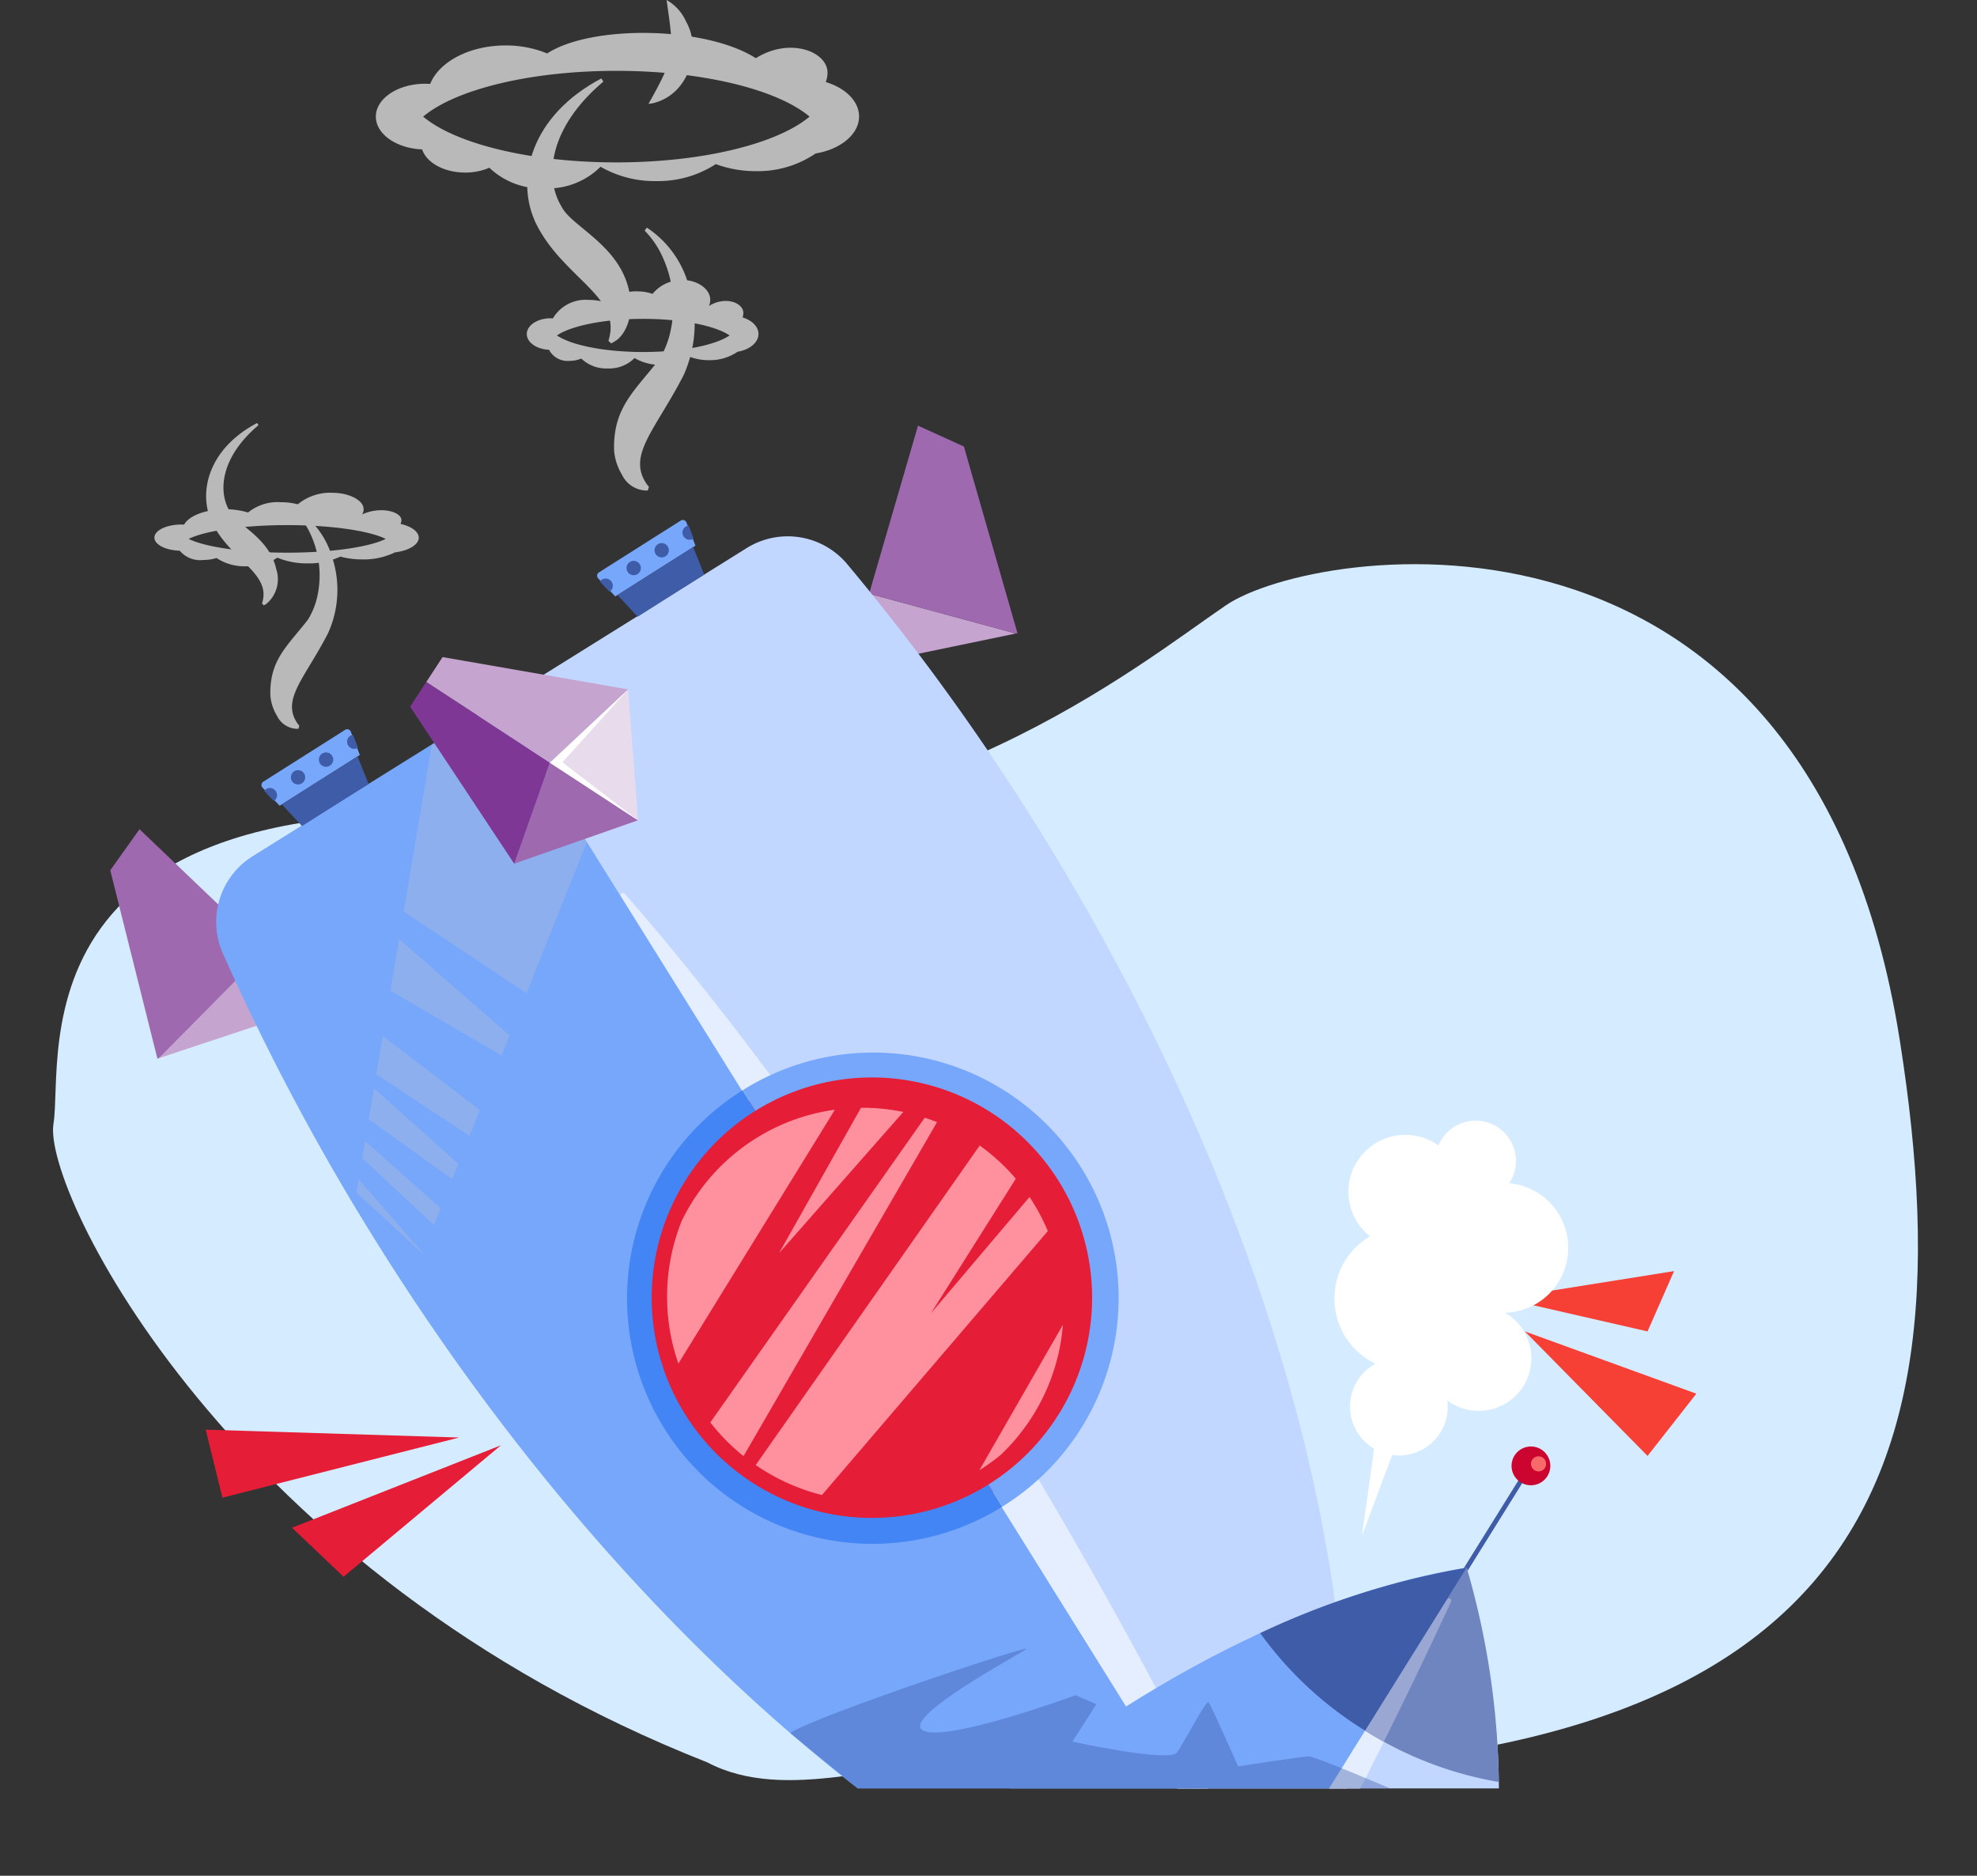 <svg xmlns="http://www.w3.org/2000/svg" width="183.579" height="174.154" viewBox="0 0 183.579 174.154">
  <rect x="0" y="0" width="183.579" height="174.154" fill="#333333" stroke="none"/>
  <g id="Group_18947" data-name="Group 18947" transform="translate(-1136.389 -206.473)">
    <g id="Group_18881" data-name="Group 18881" transform="translate(1131.415 213.643)">
      <g id="Group_18879" data-name="Group 18879" transform="translate(2.765 0)">
        <path id="Path_30450" data-name="Path 30450" d="M.174,62.953c.48-6.275-7.69-34.272,47.582-31.859,30.279-.965,49.025-19.308,56.715-25.584s52.87-17.377,65.847,34.755c10.888,43.739,1.062,73.479-79.738,74.323-7.9.408-17.143,5.358-24.745,2.165C20.175,103.238-.306,69.228.174,62.953Z" transform="matrix(0.996, 0.087, -0.087, 0.996, 12.478, 34.448)" fill="#d5ebff"/>
      </g>
      <g id="Group_18880" data-name="Group 18880" transform="translate(24.073 32.403)">
        <path id="Path_30462" data-name="Path 30462" d="M109.9,198.061l-19.4,7.657,4.785,4.552Z" transform="translate(-82.481 -103.446)" fill="#e51d36"/>
        <path id="Path_30463" data-name="Path 30463" d="M104.41,197.052c-.516.136-21.983,5.584-21.983,5.584l-1.552-6.314Z" transform="translate(-80.875 -103.156)" fill="#e51d36"/>
        <path id="Path_30467" data-name="Path 30467" d="M227.917,185.372l11.39,11.561,4.532-5.78Z" transform="translate(-105.419 -101.328)" fill="#f74035"/>
        <path id="Path_30468" data-name="Path 30468" d="M225.488,181.18,238.9,184.25l2.463-5.6Z" transform="translate(-105.013 -100.206)" fill="#f74035"/>
      </g>
    </g>
    <g id="Group_18943" data-name="Group 18943" transform="translate(848.827 90.97)">
      <path id="smoke" d="M513.547,346.7l2.812-7.491c.125.017.251.033.379.039a4.52,4.52,0,0,0,4.737-5.1A4.884,4.884,0,1,0,526.832,326a6.026,6.026,0,0,0,.389-12.025,3.74,3.74,0,1,0-6.571-3.5,5.282,5.282,0,0,0-6.355,8.435,6.7,6.7,0,0,0,.515,11.825,4.53,4.53,0,0,0-.131,7.89Z" transform="translate(-99.518 -88.616)" fill="#fff"/>
      <g id="rocket" transform="translate(297.801 115.503)">
        <g id="rocket-2" data-name="rocket" transform="translate(0 39.52)">
          <g id="Group_18926" data-name="Group 18926" transform="translate(68.028)">
            <path id="Path_34873" data-name="Path 34873" d="M426.467,224.6l2.437-7.028,13.616,3.7Z" transform="translate(-426.467 -201.97)" fill="#c5a4cf"/>
            <path id="Path_34874" data-name="Path 34874" d="M430.979,204.283l4.539-15.6,4.262,1.94,4.975,17.328-.159.034Z" transform="translate(-428.542 -188.683)" fill="#9e69af"/>
          </g>
          <g id="Group_18927" data-name="Group 18927" transform="translate(0 37.468)">
            <path id="Path_34875" data-name="Path 34875" d="M324.446,283.715l-5.63-4.861-9.929,10.025Z" transform="translate(-304.356 -267.626)" fill="#c5a4cf"/>
            <path id="Path_34876" data-name="Path 34876" d="M314.957,269.291l-11.744-11.227-2.716,3.814,4.376,17.488.155-.05Z" transform="translate(-300.497 -258.064)" fill="#9e69af"/>
          </g>
          <g id="Group_18928" data-name="Group 18928" transform="translate(9.831 10.275)">
            <path id="Path_34877" data-name="Path 34877" d="M417.446,234.778a216.741,216.741,0,0,0-17.738-24.509,7.2,7.2,0,0,0-9.321-1.463l-22.929,14.3,62.9,100.86h15.774C446.574,298.307,436.824,265.849,417.446,234.778Z" transform="translate(-341.128 -207.71)" fill="#c1d7ff"/>
            <path id="Path_34878" data-name="Path 34878" d="M388.615,269.078a.22.22,0,0,0-.349.264l51.649,82.816h2.907C418.59,304.524,394.973,276.283,388.615,269.078Z" transform="translate(-350.682 -235.902)" fill="#e4eeff"/>
            <path id="Path_34879" data-name="Path 34879" d="M345.032,236.218l-22.929,14.3a7.2,7.2,0,0,0-2.786,9.014,216.721,216.721,0,0,0,14.207,26.712c13.137,21.065,28.794,38.434,44.756,50.833h29.655Z" transform="translate(-318.702 -220.823)" fill="#77a7fb"/>
            <path id="Path_34880" data-name="Path 34880" d="M367.966,249.2l-8.1-12.982-6.295,3.926-2.615,15.522,11.4,7.576Z" transform="translate(-333.539 -220.823)" fill="#b0bcdb" opacity="0.4" style="mix-blend-mode: multiply;isolation: isolate"/>
            <path id="Path_34881" data-name="Path 34881" d="M359.733,285.908l-10.257-8.965-.809,4.8,10.328,6.012Z" transform="translate(-332.485 -239.555)" fill="#b0bcdb" opacity="0.4" style="mix-blend-mode: multiply;isolation: isolate"/>
            <path id="Path_34882" data-name="Path 34882" d="M355.859,300.495l-9.013-6.873-.6,3.551,8.653,5.721Z" transform="translate(-331.372 -247.226)" fill="#b0bcdb" opacity="0.4" style="mix-blend-mode: multiply;isolation: isolate"/>
            <path id="Path_34883" data-name="Path 34883" d="M353.264,309.625l-7.834-7.02-.484,2.87,7.749,5.574Z" transform="translate(-330.773 -251.358)" fill="#b0bcdb" opacity="0.4" style="mix-blend-mode: multiply;isolation: isolate"/>
            <path id="Path_34884" data-name="Path 34884" d="M351.1,317.913l-7.015-6.242-.267,1.588,6.66,6.212Z" transform="translate(-330.255 -255.528)" fill="#b0bcdb" opacity="0.4" style="mix-blend-mode: multiply;isolation: isolate"/>
            <path id="Path_34885" data-name="Path 34885" d="M348.982,325.094l-5.952-6.853-.208,1.232,6.142,5.665Z" transform="translate(-329.797 -258.551)" fill="#b0bcdb" opacity="0.4" style="mix-blend-mode: multiply;isolation: isolate"/>
          </g>
          <path id="Path_34928" data-name="Path 34928" d="M21.416,0A21.416,21.416,0,1,1,0,21.416,21.416,21.416,0,0,1,21.416,0Z" transform="translate(40.386 80.884) rotate(-45)" fill="#e51d36"/>
          <g id="Group_18929" data-name="Group 18929" transform="translate(47.986 58.255)">
            <path id="Path_34886" data-name="Path 34886" d="M392.808,334.338a22.78,22.78,0,0,1,7.274-31.385h0l1.189,1.906h0a20.446,20.446,0,0,0,21.639,34.7h0l1.283,2.056h0A22.781,22.781,0,0,1,392.808,334.338Z" transform="translate(-389.354 -299.499)" fill="#4385f5"/>
            <path id="Path_34887" data-name="Path 34887" d="M438.577,308.446a20.446,20.446,0,0,0-28.168-6.528l-1.189-1.906a22.781,22.781,0,1,1,24.111,38.659l-1.283-2.056A20.445,20.445,0,0,0,438.577,308.446Z" transform="translate(-398.491 -296.557)" fill="#77a7fb"/>
          </g>
          <g id="Group_18933" data-name="Group 18933" transform="translate(27.844 21.483)">
            <g id="Group_18932" data-name="Group 18932">
              <g id="Group_18930" data-name="Group 18930" transform="translate(0 2.303)">
                <path id="Path_34888" data-name="Path 34888" d="M381.451,251.976l-11.5,4.03,3.314-9.379Z" transform="translate(-360.289 -239.122)" fill="#9e69af"/>
                <path id="Path_34889" data-name="Path 34889" d="M361.724,249.611l-.006,0-9.662-14.578,1.507-2.305,11.475,7.5Z" transform="translate(-352.056 -232.729)" fill="#7e3795"/>
              </g>
              <g id="Group_18931" data-name="Group 18931" transform="translate(1.506)">
                <path id="Path_34890" data-name="Path 34890" d="M384.274,246.186l-.919-12.146-7.263,6.8Z" transform="translate(-364.618 -231.029)" fill="#e8dbec"/>
                <path id="Path_34891" data-name="Path 34891" d="M373.582,231.475v-.006l-17.23-3-1.507,2.305,11.475,7.5Z" transform="translate(-354.845 -228.464)" fill="#c5a4cf"/>
              </g>
            </g>
            <path id="Path_34892" data-name="Path 34892" d="M384.274,246.186s-7.032-5.366-7.016-5.391,6.1-6.756,6.1-6.756l-7.262,6.8Z" transform="translate(-363.112 -231.029)" fill="#fff"/>
          </g>
          <g id="Group_18934" data-name="Group 18934" transform="translate(51.704 63.331)">
            <path id="Path_34893" data-name="Path 34893" d="M444.846,330.789l-21.312,22.629a18.91,18.91,0,0,0,5.253.449l16.35-21.965C445.051,331.526,444.953,331.155,444.846,330.789Z" transform="translate(-408.794 -317.378)" fill="#e51d36"/>
            <path id="Path_34894" data-name="Path 34894" d="M449.935,356.776a18.975,18.975,0,0,0,1.965-1.411,18.686,18.686,0,0,0,5.792-12.094Z" transform="translate(-420.937 -323.12)" fill="#ff919f"/>
            <path id="Path_34895" data-name="Path 34895" d="M432.274,312.448l-20.8,29.667a18.99,18.99,0,0,0,6.151,2.784L438.6,320.391a18.5,18.5,0,0,0-1.7-3.166l-9.154,10.8,7.88-12.495A18.743,18.743,0,0,0,432.274,312.448Z" transform="translate(-403.244 -308.942)" fill="#ff919f"/>
            <path id="Path_34896" data-name="Path 34896" d="M406.757,339.087l17.97-31.011c-.375-.15-.757-.285-1.142-.411l-19.914,28.294A19,19,0,0,0,406.757,339.087Z" transform="translate(-399.658 -306.742)" fill="#ff919f"/>
            <path id="Path_34897" data-name="Path 34897" d="M397.289,329.864,411.82,306.3c-.137.019-.274.033-.411.056A18.643,18.643,0,0,0,397.6,316.616a18.879,18.879,0,0,0-.311,13.248Z" transform="translate(-396.239 -306.114)" fill="#ff919f"/>
            <path id="Path_34898" data-name="Path 34898" d="M427.025,306.347a18.544,18.544,0,0,0-3.928-.39l-7.617,13.508Z" transform="translate(-405.089 -305.956)" fill="#ff919f"/>
          </g>
        </g>
        <g id="Group_18936" data-name="Group 18936" transform="translate(83.516 134.304)">
          <rect id="Rectangle_4196" data-name="Rectangle 4196" width="0.434" height="11.668" transform="matrix(0.849, 0.529, -0.529, 0.849, 47.402, 2.891)" fill="#3f5ca8"/>
          <path id="Path_34899" data-name="Path 34899" d="M525.835,405.527H510.061l12.782-20.5A74.645,74.645,0,0,1,525.835,405.527Z" transform="translate(-480.406 -373.781)" fill="#c1d7ff"/>
          <path id="Path_34900" data-name="Path 34900" d="M512.967,407.946h-2.906l10.946-17.551a.221.221,0,0,1,.386.212Q517.194,399.666,512.967,407.946Z" transform="translate(-480.406 -376.199)" fill="#e4eeff"/>
          <path id="Path_34901" data-name="Path 34901" d="M484.8,405.527H455.147c14.443-11.219,29.135-18.369,42.437-20.5Z" transform="translate(-455.147 -373.781)" fill="#77a7fb"/>
          <path id="Path_34902" data-name="Path 34902" d="M525.693,385.032l-9.435,15.129a33.852,33.852,0,0,0,12.417,4.765A74.1,74.1,0,0,0,525.693,385.032Z" transform="translate(-483.256 -373.781)" fill="#6f85bf"/>
          <path id="Path_34903" data-name="Path 34903" d="M524.244,390.606a.221.221,0,0,0-.386-.212l-7.6,12.185c.578.36,1.16.7,1.746,1.021Q521.128,397.316,524.244,390.606Z" transform="translate(-483.256 -376.199)" fill="#9ba7d3"/>
          <path id="Path_34904" data-name="Path 34904" d="M517.4,385.032a74.123,74.123,0,0,0-19.178,6.074,33.863,33.863,0,0,0,9.742,9.055Z" transform="translate(-474.958 -373.781)" fill="#3f5ca8"/>
          <g id="Group_18935" data-name="Group 18935" transform="translate(46.615)">
            <path id="Path_34905" data-name="Path 34905" d="M544.786,366.944a1.8,1.8,0,1,1-.574-2.474A1.8,1.8,0,0,1,544.786,366.944Z" transform="translate(-541.467 -364.198)" fill="#cb052f"/>
            <path id="Path_34906" data-name="Path 34906" d="M546.17,366.425a.7.7,0,1,0-.524.841A.7.7,0,0,0,546.17,366.425Z" transform="translate(-542.993 -364.973)" fill="#f86a6a"/>
          </g>
        </g>
        <path id="Path_34907" data-name="Path 34907" d="M417.4,406.784c2.421-1.615,22.848-8.419,21.917-7.78s-11.814,6.482-9.539,7.564,14.126-3.291,14.126-3.291l1.932.835-2.228,3.477s9.058,1.986,9.728.993,2.7-4.868,2.907-4.669S459,409.886,459,409.886s6.013-.931,6.571-.931,7.543,2.98,7.543,2.98h-49.44Z" transform="translate(-354.266 -245.885)" fill="#3f5ca8" opacity="0.4" style="mix-blend-mode: multiply;isolation: isolate"/>
        <g id="Group_18938" data-name="Group 18938" transform="translate(45.203 48.278)">
          <path id="Path_34908" data-name="Path 34908" d="M391.97,204.957l-7.6,4.812a.36.36,0,0,0-.069.552L385.89,212l7.448-4.716-.84-2.156A.36.36,0,0,0,391.97,204.957Z" transform="translate(-384.201 -204.901)" fill="#77a7fb"/>
          <path id="Path_34909" data-name="Path 34909" d="M387.718,214.015l1.866,2.015,6.185-3.916-1.024-2.548Z" transform="translate(-385.819 -207.047)" fill="#3f5ca8"/>
          <g id="Group_18937" data-name="Group 18937" transform="translate(0.26 0.512)">
            <path id="Path_34910" data-name="Path 34910" d="M399.2,205.945a.664.664,0,1,0,.711,1.123.214.214,0,0,0,.017-.013l-.469-1.2A.663.663,0,0,0,399.2,205.945Z" transform="translate(-391.219 -205.849)" fill="#3f5ca8"/>
            <path id="Path_34911" data-name="Path 34911" d="M394.182,209.9a.664.664,0,1,0,.206-.917A.665.665,0,0,0,394.182,209.9Z" transform="translate(-389.004 -207.245)" fill="#3f5ca8"/>
            <path id="Path_34912" data-name="Path 34912" d="M385.578,216.2a.665.665,0,1,0-.9-.948Z" transform="translate(-384.682 -210.049)" fill="#3f5ca8"/>
            <path id="Path_34913" data-name="Path 34913" d="M389.367,212.952a.665.665,0,1,0,.206-.917A.664.664,0,0,0,389.367,212.952Z" transform="translate(-386.789 -208.647)" fill="#3f5ca8"/>
          </g>
        </g>
        <g id="Group_18940" data-name="Group 18940" transform="translate(14.038 67.71)">
          <path id="Path_34914" data-name="Path 34914" d="M334.259,240.939l-7.6,4.813a.36.36,0,0,0-.069.552l1.59,1.681,7.448-4.716-.84-2.156A.36.36,0,0,0,334.259,240.939Z" transform="translate(-326.491 -240.884)" fill="#77a7fb"/>
          <path id="Path_34915" data-name="Path 34915" d="M330.008,250l1.865,2.015,6.185-3.916-1.024-2.548Z" transform="translate(-328.109 -243.029)" fill="#3f5ca8"/>
          <g id="Group_18939" data-name="Group 18939" transform="translate(0.259 0.512)">
            <path id="Path_34916" data-name="Path 34916" d="M341.492,241.927a.665.665,0,0,0,.711,1.123l.017-.013-.469-1.2A.66.66,0,0,0,341.492,241.927Z" transform="translate(-333.508 -241.832)" fill="#3f5ca8"/>
            <path id="Path_34917" data-name="Path 34917" d="M336.471,245.886a.665.665,0,1,0,.206-.917A.664.664,0,0,0,336.471,245.886Z" transform="translate(-331.293 -243.227)" fill="#3f5ca8"/>
            <path id="Path_34918" data-name="Path 34918" d="M327.867,252.188a.665.665,0,0,0-.713-1.122.672.672,0,0,0-.184.174Z" transform="translate(-326.971 -246.032)" fill="#3f5ca8"/>
            <path id="Path_34919" data-name="Path 34919" d="M331.657,248.934a.664.664,0,1,0,.206-.917A.665.665,0,0,0,331.657,248.934Z" transform="translate(-329.079 -244.63)" fill="#3f5ca8"/>
          </g>
        </g>
        <g id="Group_18941" data-name="Group 18941" transform="translate(24.666)">
          <path id="Path_34920" data-name="Path 34920" d="M392.3,164.523a10.946,10.946,0,0,0-.937-7.706,8.349,8.349,0,0,0-1.4-1.9l.2-.285a9.377,9.377,0,0,1,3.8,5.067,11.712,11.712,0,0,1-.393,8.66s-.037.071-.023.044c-2.616,5.057-5.251,7.385-3.374,10.068l.185.232-.106.342a2.57,2.57,0,0,1-2.388-1.456,5.174,5.174,0,0,1-.74-2.282c0,.009,0-.106,0-.062-.084-3.924,1.92-5.453,4.212-8.4A8.47,8.47,0,0,0,392.3,164.523Z" transform="translate(-365.007 -133.501)" fill="#b9b9b9"/>
          <path id="Path_34921" data-name="Path 34921" d="M379.071,128.99l.192.293c-5.152,4.345-5.464,8.981-3.91,11.567l.066.117c.97,1.814,5.307,3.5,6.23,7.724.555,2.425-.441,4.236-1.336,4.713-.211.134-.322.19-.322.19l-.258-.237s.03-.112.086-.321c.983-3.866-4.361-5.614-6.808-10.566l-.055-.116-.04-.079-.076-.193C371.19,138.24,372.5,132.466,379.071,128.99Z" transform="translate(-358.14 -121.707)" fill="#b9b9b9"/>
          <path id="Path_34922" data-name="Path 34922" d="M392.153,167.122a1.171,1.171,0,0,0,.078-.415c0-.945-1.676-1.6-3.192-.646.56-1.386-1.014-2.4-2.329-2.4a3.5,3.5,0,0,0-2.912,1.278,4.126,4.126,0,0,0-1.381-.232,3.216,3.216,0,0,0-2.666,1.148,4.823,4.823,0,0,0-1.852-.355,3.53,3.53,0,0,0-3.354,1.711c-.074,0-.149-.007-.224-.007-1.21,0-2.2.656-2.2,1.462,0,.777.914,1.415,2.064,1.46a1.94,1.94,0,0,0,1.913,1.03,2.708,2.708,0,0,0,1.079-.214,3.366,3.366,0,0,0,2.457.92,3.331,3.331,0,0,0,2.492-.964,4.829,4.829,0,0,0,2.475.638,4.718,4.718,0,0,0,2.655-.755,5.083,5.083,0,0,0,1.778.313,4.55,4.55,0,0,0,2.666-.787c1.118-.183,1.934-.861,1.934-1.641C393.638,167.983,393.036,167.39,392.153,167.122Zm-9.218,3.213c-3.6,0-6.691-.634-8.017-1.539,1.325-.9,4.416-1.539,8.017-1.539s6.691.634,8.017,1.539C389.625,169.7,386.535,170.335,382.934,170.335Z" transform="translate(-358.109 -137.652)" fill="#b9b9b9"/>
          <path id="Path_34923" data-name="Path 34923" d="M387.945,125.722a2.446,2.446,0,0,0,.162-.867c0-1.969-3.5-3.327-6.657-1.347-4.636-2.969-15.228-3.128-19.376-.442a10.052,10.052,0,0,0-3.862-.741c-3.341,0-6.163,1.5-7,3.571q-.232-.015-.468-.016c-2.525,0-4.578,1.368-4.578,3.051,0,1.621,1.907,2.95,4.3,3.045.394,1.227,2.033,2.15,3.99,2.15a5.647,5.647,0,0,0,2.251-.447,7.02,7.02,0,0,0,5.124,1.919,6.945,6.945,0,0,0,5.2-2.011,10.072,10.072,0,0,0,5.163,1.331,9.844,9.844,0,0,0,5.539-1.576,10.589,10.589,0,0,0,3.709.653,9.5,9.5,0,0,0,5.561-1.642c2.332-.381,4.034-1.8,4.034-3.422C391.045,127.518,389.788,126.281,387.945,125.722ZM368.5,133.183c-8.058,0-14.974-1.752-17.94-4.25,2.966-2.5,9.882-4.25,17.94-4.25s14.974,1.752,17.94,4.25C383.472,131.431,376.557,133.183,368.5,133.183Z" transform="translate(-346.171 -118.105)" fill="#b9b9b9"/>
          <path id="Path_34924" data-name="Path 34924" d="M393.526,125.069a3.905,3.905,0,0,1-.478.075s.092-.182.258-.459c2.25-4.064,2.091-4.406,1.42-9.183a4.3,4.3,0,0,1,1.807,2C398,120.052,396.874,124.217,393.526,125.069Z" transform="translate(-367.733 -115.503)" fill="#b9b9b9"/>
        </g>
        <g id="Group_18942" data-name="Group 18942" transform="translate(4.095 39.274)">
          <path id="Path_34925" data-name="Path 34925" d="M332.332,211.445a9.105,9.105,0,0,0-.78-6.41,6.941,6.941,0,0,0-1.167-1.581l.167-.237a7.8,7.8,0,0,1,3.159,4.214,9.746,9.746,0,0,1-.326,7.2s-.031.059-.019.036c-2.177,4.207-4.368,6.143-2.807,8.375l.154.194-.089.284a2.137,2.137,0,0,1-1.987-1.211,4.293,4.293,0,0,1-.615-1.9c0,.008,0-.087,0-.051-.07-3.264,1.6-4.536,3.5-6.991A7.024,7.024,0,0,0,332.332,211.445Z" transform="translate(-317.252 -195.123)" fill="#b9b9b9"/>
          <path id="Path_34926" data-name="Path 34926" d="M321.712,188.229l.132.2c-3.545,2.991-3.76,6.181-2.69,7.961l.045.08c.667,1.249,3.652,2.409,4.288,5.315a2.984,2.984,0,0,1-.92,3.243c-.145.092-.222.131-.222.131l-.177-.163.059-.221c.677-2.66-3-3.864-4.685-7.272l-.038-.079-.027-.055-.053-.133C316.289,194.595,317.188,190.621,321.712,188.229Z" transform="translate(-312.173 -188.229)" fill="#b9b9b9"/>
          <path id="Path_34927" data-name="Path 34927" d="M330.933,203.121a.75.75,0,0,0,.089-.346c0-.786-1.912-1.327-3.642-.537.639-1.153-1.157-2-2.657-2A4.723,4.723,0,0,0,321.4,201.3a6.313,6.313,0,0,0-1.576-.193,4.354,4.354,0,0,0-3.043.955,7.31,7.31,0,0,0-2.113-.3c-1.828,0-3.372.6-3.827,1.424-.084,0-.17-.006-.256-.006-1.381,0-2.5.545-2.5,1.217,0,.646,1.043,1.176,2.355,1.214a2.449,2.449,0,0,0,2.183.858,4.094,4.094,0,0,0,1.231-.179,4.711,4.711,0,0,0,2.8.766,4.631,4.631,0,0,0,2.844-.8,7.165,7.165,0,0,0,2.824.531,6.919,6.919,0,0,0,3.03-.629,7.747,7.747,0,0,0,2.029.261,6.639,6.639,0,0,0,3.042-.655c1.276-.152,2.207-.716,2.207-1.364C332.628,203.838,331.941,203.344,330.933,203.121Zm-10.519,2.672c-4.109,0-7.635-.527-9.148-1.279,1.513-.753,5.039-1.28,9.148-1.28s7.636.527,9.148,1.28C328.049,205.266,324.523,205.793,320.414,205.793Z" transform="translate(-308.08 -193.753)" fill="#b9b9b9"/>
        </g>
      </g>
    </g>
  </g>
</svg>
